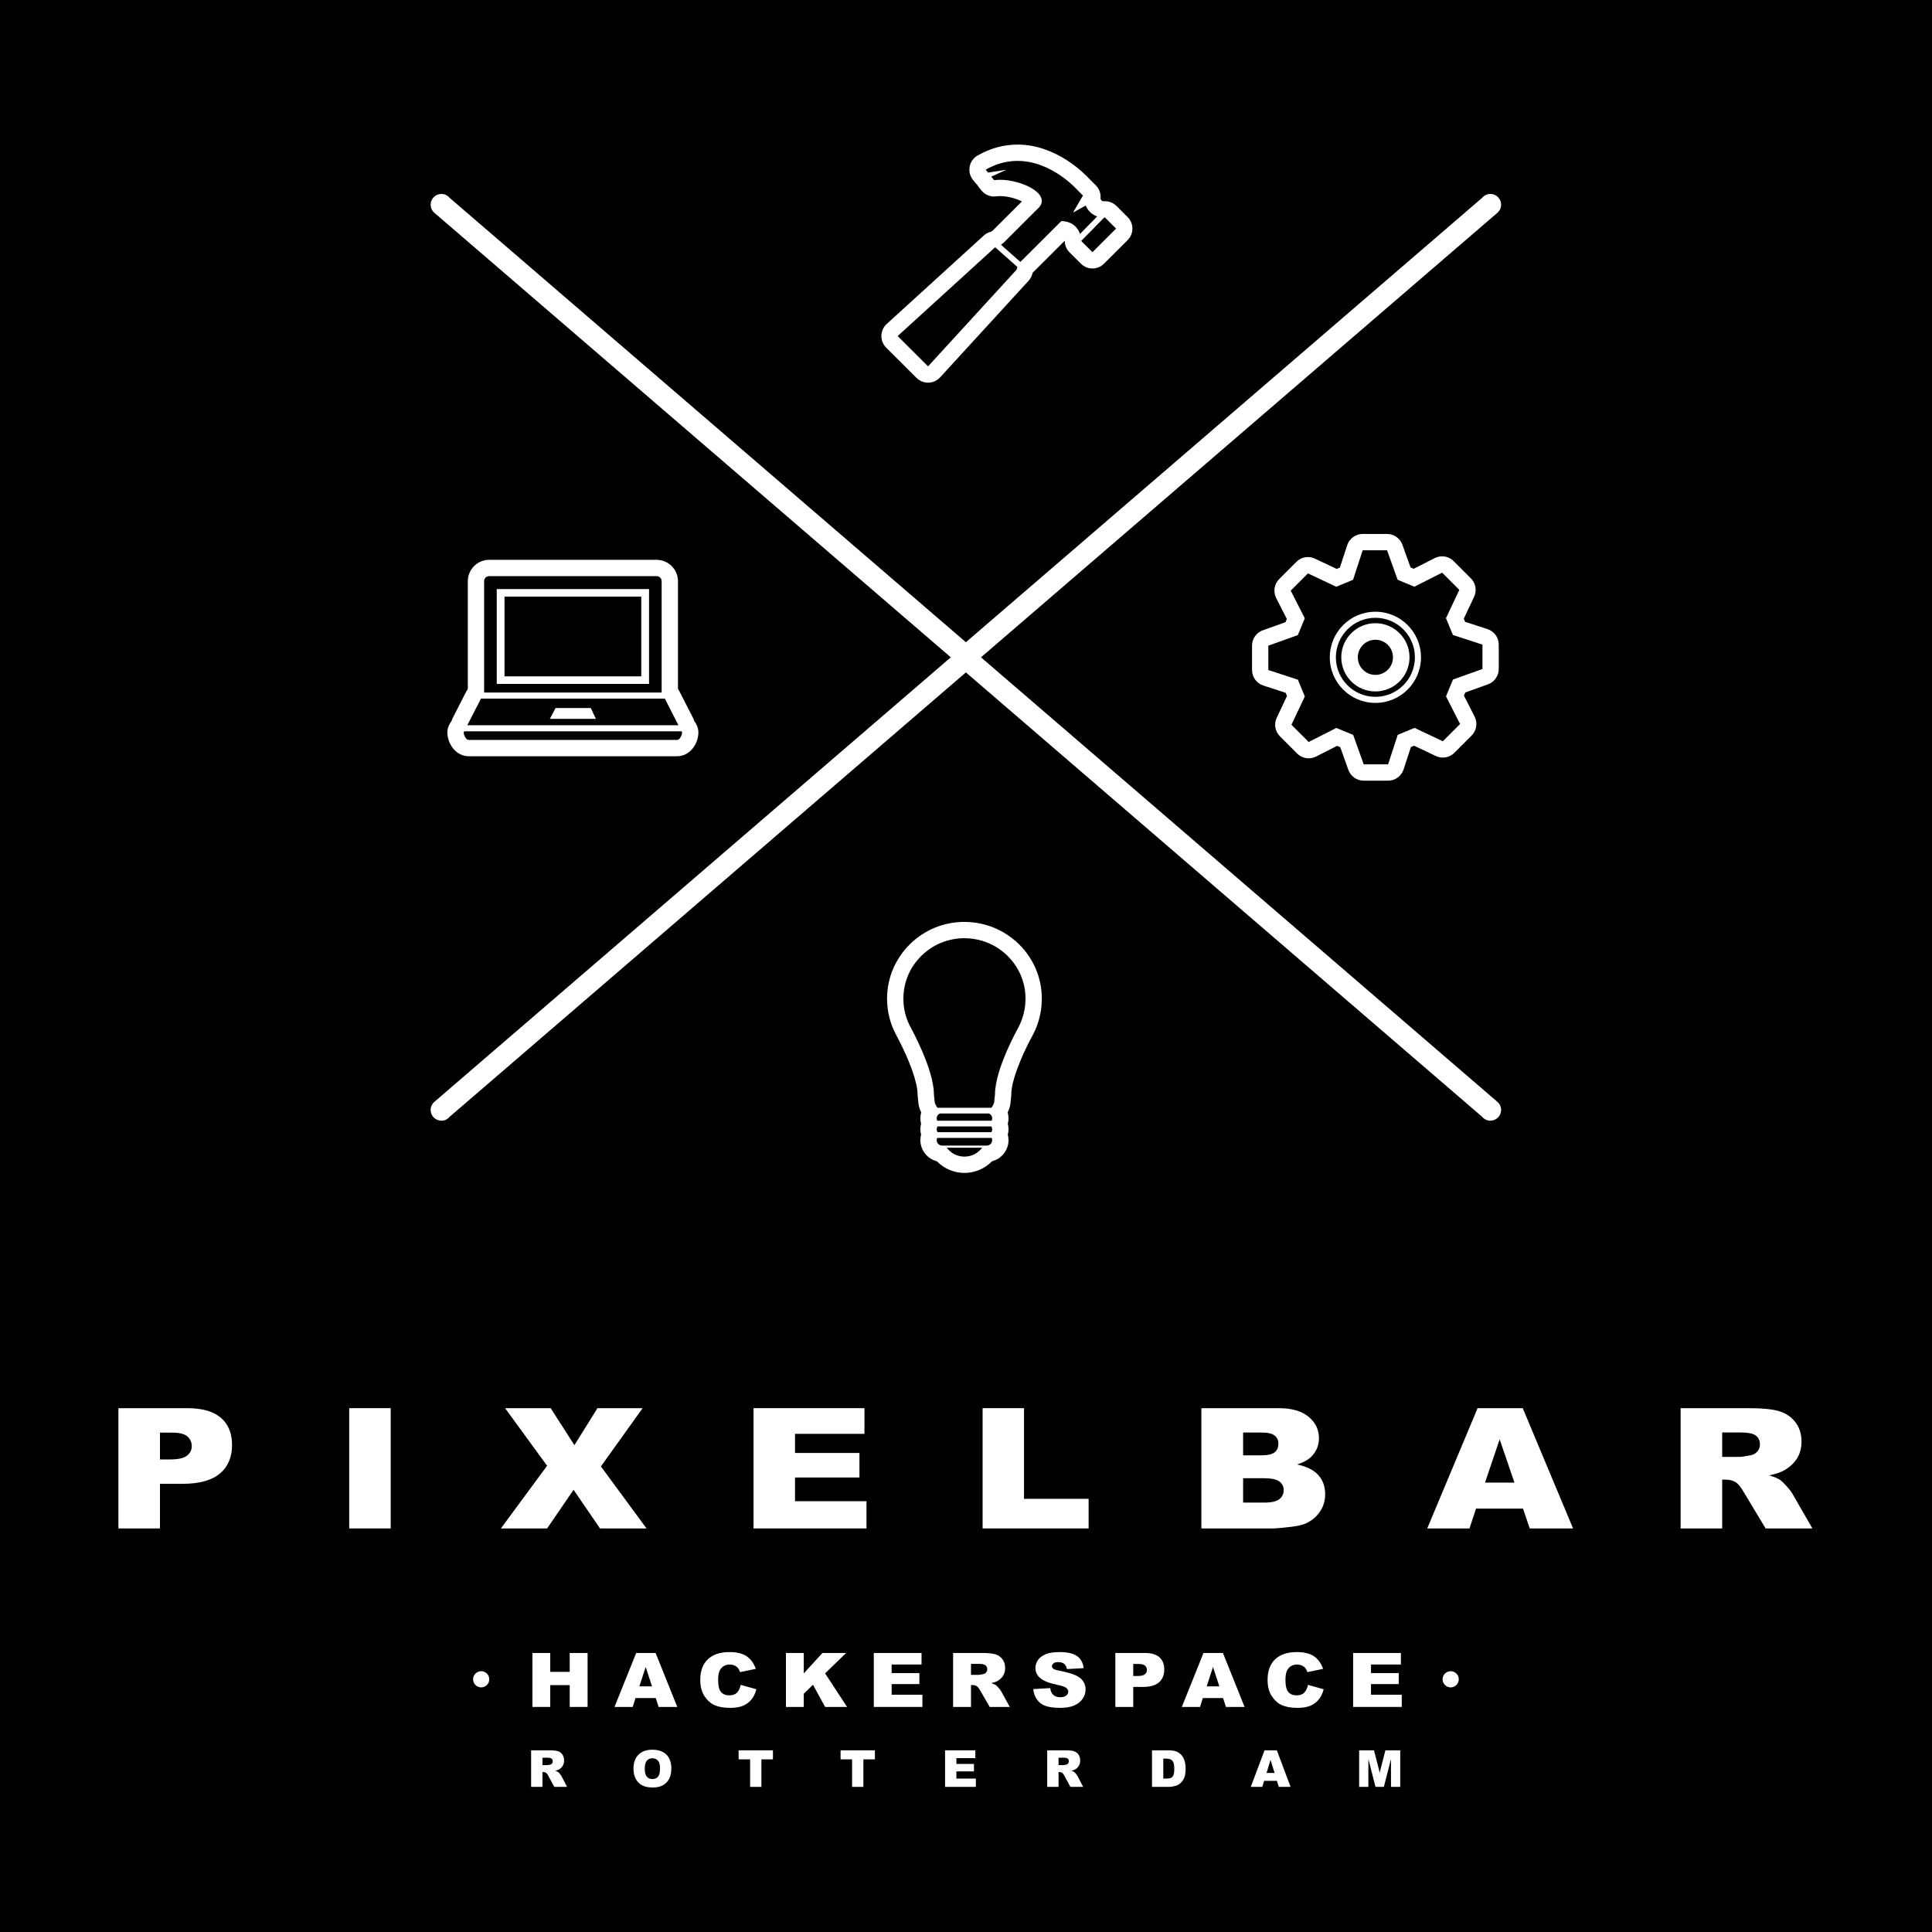 <?xml version="1.0" encoding="UTF-8"?>
<svg width="4096px" height="4096px" viewBox="0 0 4096 4096" version="1.1" xmlns="http://www.w3.org/2000/svg" xmlns:xlink="http://www.w3.org/1999/xlink">
    <title>White on black/Pixelbar_Logo_On_Black</title>
    <g id="White-on-black/Pixelbar_Logo_On_Black" stroke="none" stroke-width="1" fill="none" fill-rule="evenodd">
        <rect fill="#000000" x="0" y="0" width="4096" height="4096"></rect>
        <g id="Pixelbar-Logo" transform="translate(251, 306.53)" fill="#FFFFFF">
            <g id="Rotterdam-Letters" transform="translate(875, 3403)">
                <path d="M39.9,1.32 C47.3,1.32 52.955,1.96 56.864,3.22 C60.775,4.49 63.929,6.84 66.324,10.28 C68.721,13.71 69.918,17.9 69.918,22.83 C69.918,27.13 69.001,30.84 67.168,33.96 C65.335,37.07 62.814,39.6 59.607,41.54 C57.562,42.77 54.761,43.79 51.199,44.6 C54.051,45.56 56.128,46.51 57.432,47.46 C58.311,48.09 59.587,49.45 61.261,51.53 C62.933,53.61 64.051,55.22 64.613,56.35 L76.207,78.8 L49.156,78.8 L36.359,55.12 C34.739,52.05 33.295,50.06 32.026,49.15 C30.3,47.95 28.345,47.35 26.16,47.35 L24.047,47.35 L24.047,78.8 L0,78.8 L0,1.32 Z M34.563,16.96 L24.047,16.96 L24.047,32.71 L34.141,32.71 C35.232,32.71 37.347,32.36 40.482,31.66 C42.067,31.34 43.362,30.53 44.366,29.22 C45.371,27.92 45.872,26.42 45.872,24.73 C45.872,22.23 45.08,20.31 43.495,18.97 C41.909,17.63 38.932,16.96 34.563,16.96 Z" id="Combined-Shape"></path>
                <path d="M257.007,0 C269.907,0 279.837,3.46 286.817,10.38 C293.787,17.31 297.277,27 297.277,39.48 C297.277,48.53 295.757,55.96 292.707,61.75 C289.657,67.55 285.257,72.06 279.497,75.28 C273.737,78.5 266.557,80.12 257.957,80.12 C249.227,80.12 241.987,78.73 236.267,75.94 C230.537,73.16 225.897,68.75 222.337,62.73 C218.787,56.71 217.007,49.17 217.007,40.11 C217.007,27.46 220.527,17.62 227.577,10.57 C234.617,3.52 244.427,0 257.007,0 Z M256.957,18.13 C252.127,18.13 248.257,19.84 245.327,23.25 C242.407,26.67 240.947,32.33 240.947,40.22 C240.947,48.04 242.397,53.66 245.307,57.08 C248.207,60.49 252.167,62.2 257.167,62.2 C262.307,62.2 266.297,60.53 269.107,57.18 C271.927,53.84 273.337,47.83 273.337,39.16 C273.337,31.87 271.867,26.54 268.927,23.17 C265.987,19.81 261.997,18.13 256.957,18.13 Z" id="Combined-Shape"></path>
                <polygon id="Path" points="439.927 20.45 464.337 20.45 464.337 78.8 488.277 78.8 488.277 20.45 512.697 20.45 512.697 1.32 439.927 1.32"></polygon>
                <polygon id="Path" points="656.087 20.45 680.497 20.45 680.497 78.8 704.437 78.8 704.437 20.45 728.857 20.45 728.857 1.32 656.087 1.32"></polygon>
                <polygon id="Path" points="877.627 78.8 942.947 78.8 942.947 61.25 901.627 61.25 901.627 45.98 938.877 45.98 938.877 30.18 901.627 30.18 901.627 17.86 941.787 17.86 941.787 1.32 877.627 1.32"></polygon>
                <path d="M1134.057,1.32 C1141.457,1.32 1147.107,1.96 1151.027,3.22 C1154.937,4.49 1158.087,6.84 1160.477,10.28 C1162.877,13.71 1164.077,17.9 1164.077,22.83 C1164.077,27.13 1163.157,30.84 1161.327,33.96 C1159.497,37.07 1156.967,39.6 1153.767,41.54 C1151.717,42.77 1148.917,43.79 1145.357,44.6 C1148.207,45.56 1150.287,46.51 1151.587,47.46 C1152.467,48.09 1153.747,49.45 1155.417,51.53 C1157.087,53.61 1158.207,55.22 1158.767,56.35 L1170.367,78.8 L1143.317,78.8 L1130.517,55.12 C1128.897,52.05 1127.457,50.06 1126.187,49.15 C1124.457,47.95 1122.497,47.35 1120.317,47.35 L1118.207,47.35 L1118.207,78.8 L1094.157,78.8 L1094.157,1.32 Z M1128.717,16.96 L1118.207,16.96 L1118.207,32.71 L1128.297,32.71 C1129.387,32.71 1131.507,32.36 1134.637,31.66 C1136.227,31.34 1137.517,30.53 1138.527,29.22 C1139.527,27.92 1140.027,26.42 1140.027,24.73 C1140.027,22.23 1139.237,20.31 1137.647,18.97 C1136.067,17.63 1133.087,16.96 1128.717,16.96 Z" id="Combined-Shape"></path>
                <path d="M1351.907,1.32 C1358.917,1.32 1364.577,2.27 1368.897,4.17 C1373.207,6.08 1376.777,8.81 1379.597,12.37 C1382.417,15.93 1384.457,20.06 1385.727,24.79 C1386.997,29.51 1387.627,34.51 1387.627,39.79 C1387.627,48.07 1386.687,54.5 1384.807,59.06 C1382.917,63.62 1380.297,67.44 1376.957,70.52 C1373.607,73.61 1370.017,75.66 1366.177,76.68 C1360.927,78.09 1356.167,78.8 1351.907,78.8 L1316.337,78.8 L1316.337,1.32 Z M1346.247,18.87 L1340.277,18.87 L1340.277,61.2 L1346.147,61.2 C1351.147,61.2 1354.707,60.64 1356.817,59.53 C1358.937,58.42 1360.587,56.49 1361.787,53.72 C1362.987,50.95 1363.587,46.47 1363.587,40.27 C1363.587,32.06 1362.247,26.44 1359.567,23.41 C1356.887,20.38 1352.457,18.87 1346.247,18.87 Z" id="Combined-Shape"></path>
                <path d="M1581.017,1.32 L1610.127,78.8 L1585.057,78.8 L1581.187,66.01 L1554.007,66.01 L1550.227,78.8 L1525.787,78.8 L1554.907,1.32 L1581.017,1.32 Z M1567.667,21.4 L1559.207,49.25 L1576.217,49.25 L1567.667,21.4 Z" id="Combined-Shape"></path>
                <polygon id="Path" points="1755.477 78.8 1775.077 78.8 1775.077 19.71 1790.157 78.8 1807.907 78.8 1823.007 19.71 1823.007 78.8 1842.617 78.8 1842.617 1.32 1811.157 1.32 1799.097 48.46 1786.957 1.32 1755.477 1.32"></polygon>
            </g>
            <g id="Hackerspace-Letters" transform="translate(752, 3196)">
                <path d="M34.313,57.69 C34.313,67.17 26.632,74.85 17.157,74.85 C7.682,74.85 0,67.17 0,57.69 C0,48.22 7.682,40.54 17.157,40.54 C26.632,40.54 34.313,48.22 34.313,57.69" id="Dot-Start"></path>
                <polyline id="Fill-2" points="125.746 1.95 163.519 1.95 163.519 41.97 204.794 41.97 204.794 1.95 242.735 1.95 242.735 116.32 204.794 116.32 204.794 70.05 163.519 70.05 163.519 116.32 125.746 116.32 125.746 1.95"></polyline>
                <path d="M387.223,97.44 L344.333,97.44 L338.373,116.32 L299.803,116.32 L345.753,1.95 L386.953,1.95 L432.893,116.32 L393.333,116.32 L387.223,97.44 Z M379.383,72.71 L365.893,31.59 L352.533,72.71 L379.383,72.71 L379.383,72.71 Z" id="Fill-3"></path>
                <path d="M567.423,69.51 L600.533,78.87 C598.303,87.56 594.803,94.81 590.023,100.64 C585.243,106.46 579.313,110.86 572.223,113.82 C565.133,116.79 556.113,118.27 545.163,118.27 C531.873,118.27 521.023,116.47 512.603,112.85 C504.173,109.24 496.913,102.89 490.793,93.79 C484.683,84.69 481.623,73.05 481.623,58.86 C481.623,39.94 487.003,25.4 497.753,15.24 C508.513,5.08 523.733,0 543.413,0 C558.813,0 570.913,2.91 579.723,8.73 C588.533,14.56 595.083,23.51 599.363,35.57 L566.003,42.51 C564.843,39.03 563.613,36.48 562.343,34.87 C560.223,32.17 557.643,30.09 554.583,28.63 C551.523,27.17 548.113,26.44 544.333,26.44 C535.763,26.44 529.203,29.67 524.653,36.1 C521.203,40.89 519.483,48.39 519.483,58.63 C519.483,71.3 521.533,79.99 525.653,84.69 C529.763,89.39 535.543,91.74 542.993,91.74 C550.223,91.74 555.683,89.85 559.383,86.05 C563.073,82.25 565.753,76.74 567.423,69.51" id="Fill-4"></path>
                <polyline id="Fill-5" points="663.273 1.95 701.043 1.95 701.043 45.17 740.613 1.95 790.853 1.95 746.243 45.12 792.853 116.32 746.333 116.32 720.563 69.29 701.043 88.41 701.043 116.32 663.273 116.32 663.273 1.95"></polyline>
                <polyline id="Fill-6" points="849.503 1.95 950.733 1.95 950.733 26.37 887.363 26.37 887.363 44.54 946.153 44.54 946.153 67.87 887.363 67.87 887.363 90.42 952.573 90.42 952.573 116.32 849.503 116.32 849.503 1.95"></polyline>
                <path d="M1017.653,116.32 L1017.653,1.95 L1080.603,1.95 C1092.283,1.95 1101.203,2.88 1107.373,4.75 C1113.543,6.63 1118.513,10.1 1122.293,15.17 C1126.083,20.24 1127.963,26.42 1127.963,33.7 C1127.963,40.05 1126.523,45.52 1123.633,50.12 C1120.733,54.73 1116.763,58.46 1111.703,61.32 C1108.473,63.14 1104.053,64.65 1098.433,65.84 C1102.933,67.25 1106.213,68.65 1108.263,70.06 C1109.653,71 1111.673,73 1114.303,76.07 C1116.943,79.14 1118.713,81.51 1119.593,83.18 L1137.893,116.32 L1095.213,116.32 L1075.023,81.37 C1072.463,76.84 1070.183,73.91 1068.183,72.55 C1065.453,70.78 1062.373,69.9 1058.923,69.9 L1055.593,69.9 L1055.593,116.32 L1017.653,116.32 Z M1055.593,48.29 L1071.513,48.29 C1073.243,48.29 1076.573,47.77 1081.523,46.73 C1084.023,46.26 1086.063,45.06 1087.653,43.14 C1089.233,41.22 1090.023,39.01 1090.023,36.51 C1090.023,32.82 1088.773,29.98 1086.273,28 C1083.773,26.03 1079.073,25.04 1072.183,25.04 L1055.593,25.04 L1055.593,48.29 L1055.593,48.29 Z" id="Fill-7"></path>
                <path d="M1187.623,78.48 L1223.563,76.37 C1224.343,81.84 1225.923,86 1228.313,88.86 C1232.203,93.49 1237.763,95.8 1244.993,95.8 C1250.383,95.8 1254.543,94.62 1257.463,92.25 C1260.373,89.88 1261.833,87.14 1261.833,84.02 C1261.833,81.06 1260.443,78.4 1257.663,76.07 C1254.883,73.72 1248.433,71.51 1238.323,69.43 C1221.753,65.95 1209.943,61.32 1202.883,55.54 C1195.763,49.77 1192.213,42.41 1192.213,33.47 C1192.213,27.59 1194.033,22.03 1197.673,16.81 C1201.313,11.58 1206.793,7.47 1214.103,4.48 C1221.413,1.49 1231.433,0 1244.163,0 C1259.773,0 1271.683,2.72 1279.893,8.15 C1288.083,13.58 1292.963,22.23 1294.523,34.09 L1258.923,36.04 C1257.973,30.89 1255.983,27.15 1252.963,24.8 C1249.923,22.46 1245.743,21.3 1240.403,21.3 C1236.013,21.3 1232.703,22.17 1230.483,23.91 C1228.263,25.65 1227.143,27.77 1227.143,30.27 C1227.143,32.09 1228.063,33.73 1229.903,35.18 C1231.683,36.69 1235.903,38.09 1242.573,39.39 C1259.083,42.72 1270.913,46.09 1278.053,49.5 C1285.193,52.9 1290.393,57.13 1293.643,62.18 C1296.903,67.22 1298.523,72.87 1298.523,79.11 C1298.523,86.44 1296.353,93.2 1292.023,99.39 C1287.683,105.58 1281.623,110.27 1273.843,113.47 C1266.063,116.67 1256.253,118.27 1244.413,118.27 C1223.613,118.27 1209.223,114.52 1201.213,107.04 C1193.213,99.55 1188.683,90.03 1187.623,78.48" id="Fill-8"></path>
                <path d="M1361.603,1.95 L1424.393,1.95 C1438.063,1.95 1448.303,4.99 1455.123,11.07 C1461.923,17.16 1465.333,25.82 1465.333,37.05 C1465.333,48.6 1461.623,57.63 1454.203,64.13 C1446.783,70.63 1435.453,73.88 1420.223,73.88 L1399.543,73.88 L1399.543,116.32 L1361.603,116.32 L1361.603,1.95 Z M1399.543,50.71 L1408.803,50.71 C1416.083,50.71 1421.193,49.53 1424.143,47.16 C1427.093,44.79 1428.563,41.76 1428.563,38.07 C1428.563,34.48 1427.283,31.43 1424.723,28.94 C1422.163,26.44 1417.363,25.2 1410.303,25.2 L1399.543,25.2 L1399.543,50.71 L1399.543,50.71 Z" id="Fill-9"></path>
                <path d="M1589.973,97.44 L1547.083,97.44 L1541.133,116.32 L1502.553,116.32 L1548.503,1.95 L1589.713,1.95 L1635.643,116.32 L1596.083,116.32 L1589.973,97.44 Z M1582.133,72.71 L1568.643,31.59 L1555.293,72.71 L1582.133,72.71 L1582.133,72.71 Z" id="Fill-10"></path>
                <path d="M1770.173,69.51 L1803.283,78.87 C1801.063,87.56 1797.553,94.81 1792.773,100.64 C1787.993,106.46 1782.063,110.86 1774.973,113.82 C1767.883,116.79 1758.863,118.27 1747.913,118.27 C1734.633,118.27 1723.773,116.47 1715.353,112.85 C1706.933,109.24 1699.663,102.89 1693.543,93.79 C1687.433,84.69 1684.373,73.05 1684.373,58.86 C1684.373,39.94 1689.753,25.4 1700.513,15.24 C1711.263,5.08 1726.483,0 1746.163,0 C1761.563,0 1773.673,2.91 1782.483,8.73 C1791.293,14.56 1797.833,23.51 1802.113,35.57 L1768.753,42.51 C1767.593,39.03 1766.373,36.48 1765.093,34.87 C1762.983,32.17 1760.393,30.09 1757.343,28.63 C1754.273,27.17 1750.863,26.44 1747.083,26.44 C1738.523,26.44 1731.963,29.67 1727.403,36.1 C1723.953,40.89 1722.233,48.39 1722.233,58.63 C1722.233,71.3 1724.293,79.99 1728.403,84.69 C1732.513,89.39 1738.293,91.74 1745.743,91.74 C1752.973,91.74 1758.433,89.85 1762.133,86.05 C1765.833,82.25 1768.503,76.74 1770.173,69.51" id="Fill-11"></path>
                <polyline id="Fill-12" points="1865.773 1.95 1967.003 1.95 1967.003 26.37 1903.633 26.37 1903.633 44.54 1962.423 44.54 1962.423 67.87 1903.633 67.87 1903.633 90.42 1968.843 90.42 1968.843 116.32 1865.773 116.32 1865.773 1.95"></polyline>
                <path d="M2089.723,57.69 C2089.723,67.17 2082.043,74.85 2072.573,74.85 C2063.093,74.85 2055.413,67.17 2055.413,57.69 C2055.413,48.22 2063.093,40.54 2072.573,40.54 C2082.043,40.54 2089.723,48.22 2089.723,57.69" id="Dot-End"></path>
            </g>
            <g id="Pixelbar-Letters" transform="translate(0, 2678.91)">
                <path d="M0,0 L145.869,0 C177.639,0 201.433,6.79 217.255,20.35 C233.072,33.91 240.984,53.22 240.984,78.26 C240.984,104 232.363,124.12 215.123,138.61 C197.882,153.11 171.567,160.36 136.184,160.36 L88.142,160.36 L88.142,254.97 L0,254.97 L0,0 Z M88.142,108.7 L109.644,108.7 C126.562,108.7 138.441,106.07 145.288,100.79 C152.132,95.52 155.555,88.76 155.555,80.53 C155.555,72.53 152.582,65.74 146.645,60.18 C140.702,54.61 129.53,51.83 113.132,51.83 L88.142,51.83 L88.142,108.7 L88.142,108.7 Z" id="Fill-16"></path>
                <polygon id="Fill-18" points="489.342 254.97 577.292 254.97 577.292 0 489.342 0"></polygon>
                <polyline id="Fill-19" points="819.835 0 916.5 0 966.768 78.44 1015.68 0 1111.38 0 1022.98 123.48 1119.71 254.97 1021.1 254.97 965.025 173.05 908.943 254.97 810.923 254.97 908.883 122.1 819.835 0"></polyline>
                <polyline id="Fill-20" points="1346.56 0 1581.74 0 1581.74 54.44 1434.51 54.44 1434.51 94.96 1571.08 94.96 1571.08 146.97 1434.51 146.97 1434.51 197.23 1586 197.23 1586 254.97 1346.56 254.97 1346.56 0"></polyline>
                <polyline id="Fill-21" points="1832.22 0 1919.98 0 1919.98 192.19 2056.94 192.19 2056.94 254.97 1832.22 254.97 1832.22 0"></polyline>
                <path d="M2295.99,0 L2460.27,0 C2487.64,0 2508.66,6.09 2523.32,18.27 C2537.97,30.44 2545.31,45.51 2545.31,63.49 C2545.31,78.56 2540.08,91.48 2529.62,102.27 C2522.64,109.46 2512.44,115.14 2499.01,119.31 C2519.41,123.72 2534.42,131.29 2544.05,142.01 C2553.66,152.73 2558.48,166.21 2558.48,182.45 C2558.48,195.67 2555.06,207.55 2548.21,218.1 C2541.37,228.65 2532,237 2520.12,243.14 C2512.76,246.97 2501.65,249.75 2486.8,251.49 C2467.04,253.81 2453.94,254.97 2447.48,254.97 L2295.99,254.97 L2295.99,0 Z M2384.52,100.01 L2422.69,100.01 C2436.37,100.01 2445.9,97.89 2451.26,93.66 C2456.61,89.43 2459.3,83.31 2459.3,75.31 C2459.3,67.89 2456.61,62.09 2451.26,57.91 C2445.9,53.75 2436.56,51.65 2423.27,51.65 L2384.52,51.65 L2384.52,100.01 Z M2384.52,200.19 L2429.27,200.19 C2444.38,200.19 2455.03,197.78 2461.23,192.97 C2467.43,188.16 2470.53,181.69 2470.53,173.58 C2470.53,166.04 2467.46,159.98 2461.33,155.4 C2455.19,150.82 2444.44,148.53 2429.08,148.53 L2384.52,148.53 L2384.52,200.19 L2384.52,200.19 Z" id="Fill-22"></path>
                <path d="M2977.94,212.88 L2878.31,212.88 L2864.47,254.97 L2774.87,254.97 L2881.61,0 L2977.33,0 L3084.05,254.97 L2992.15,254.97 L2977.94,212.88 Z M2959.74,157.75 L2928.4,66.09 L2897.38,157.75 L2959.74,157.75 L2959.74,157.75 Z" id="Fill-23"></path>
                <path d="M3312.06,254.97 L3312.06,0 L3458.32,0 C3485.44,0 3506.17,2.09 3520.5,6.26 C3534.84,10.44 3546.4,18.18 3555.18,29.48 C3563.96,40.79 3568.35,54.56 3568.35,70.79 C3568.35,84.94 3564.99,97.14 3558.27,107.4 C3551.55,117.66 3542.31,125.98 3530.56,132.35 C3523.06,136.42 3512.78,139.78 3499.74,142.45 C3510.19,145.58 3517.8,148.71 3522.58,151.85 C3525.8,153.93 3530.48,158.4 3536.61,165.25 C3542.74,172.09 3546.84,177.38 3548.91,181.09 L3591.4,254.97 L3492.25,254.97 L3445.34,177.06 C3439.4,166.96 3434.1,160.42 3429.45,157.4 C3423.13,153.46 3415.96,151.49 3407.95,151.49 L3400.2,151.49 L3400.2,254.97 L3312.06,254.97 Z M3400.2,103.31 L3437.2,103.31 C3441.21,103.31 3448.95,102.15 3460.45,99.83 C3466.26,98.79 3471.01,96.12 3474.69,91.83 C3478.37,87.55 3480.21,82.61 3480.21,77.05 C3480.21,68.82 3477.3,62.5 3471.49,58.09 C3465.68,53.69 3454.77,51.48 3438.75,51.48 L3400.2,51.48 L3400.2,103.31 L3400.2,103.31 Z" id="Fill-24"></path>
            </g>
            <g id="Logo-Symbols" transform="translate(662, 0)">
                <g id="Gear" transform="translate(1741.408, 825.515)">
                    <path d="M286.27,34.582 L308.66,97.079 L344.28,111.834 L402.98,82.023 L439.51,118.547 L411.15,178.555 L425.91,214.175 L481.2,232.225 L488.5,234.615 L488.5,286.265 L426,308.645 L411.25,344.265 L437.59,396.115 L441.06,402.965 L404.53,439.495 L344.52,411.125 L308.9,425.885 L290.84,481.175 L288.46,488.475 L236.8,488.475 L214.42,425.975 L178.81,411.225 L126.94,437.555 L120.09,441.035 L83.58,404.505 L111.94,344.495 L97.18,308.875 L41.89,290.825 L34.59,288.445 L34.59,236.785 L97.1,214.405 L111.84,178.805 L85.51,126.932 L82.03,120.093 L118.55,83.57 L178.58,111.927 L214.19,97.177 L234.62,34.582 L286.27,34.582 Z M286.27,0 L234.62,0 C219.65,0 206.38,9.633 201.74,23.867 L199.36,31.169 L186.25,71.318 L179.5,74.114 L133.32,52.3 C128.6,50.071 123.56,48.987 118.56,48.986 C109.58,48.986 100.73,52.484 94.1,59.118 L57.58,95.642 C47,106.222 44.43,122.405 51.2,135.745 L73.8,180.275 L71.01,187.015 L22.93,204.235 C9.18,209.155 0,222.185 0,236.785 L0,288.445 C0,303.425 9.64,316.695 23.88,321.335 L31.18,323.705 L71.32,336.815 L74.12,343.575 L52.31,389.735 C46.08,402.935 48.8,418.635 59.12,428.955 L95.63,465.485 C102.28,472.135 111.13,475.625 120.1,475.625 C125.42,475.625 130.79,474.395 135.75,471.875 L142.6,468.395 L180.27,449.265 L187.03,452.065 L204.24,500.135 C209.17,513.885 222.2,523.055 236.8,523.055 L288.46,523.055 C303.41,523.055 316.68,513.435 321.33,499.225 L336.83,451.745 L343.59,448.945 L389.75,470.765 C394.48,472.995 399.52,474.075 404.52,474.075 C413.5,474.075 422.35,470.575 428.99,463.945 L465.51,427.415 C476.09,416.835 478.67,400.655 471.9,387.315 L468.43,380.475 L449.29,342.795 L452.09,336.035 L500.16,318.815 C513.91,313.895 523.08,300.865 523.08,286.265 L523.08,234.615 C523.08,219.645 513.45,206.375 499.23,201.735 L491.93,199.355 L451.77,186.245 L448.97,179.475 L470.78,133.323 C477.02,120.118 474.29,104.417 463.96,94.091 L427.44,57.567 C420.79,50.926 411.94,47.439 402.97,47.439 C397.65,47.438 392.29,48.664 387.33,51.186 L380.49,54.66 L342.81,73.794 L336.05,70.992 L318.83,22.92 C313.9,9.173 300.87,0 286.27,0 L286.27,0 Z" id="Fill-26"></path>
                    <path d="M261.55,189.195 C221.6,189.195 189.21,221.585 189.21,261.525 C189.21,301.475 221.6,333.855 261.55,333.855 C301.49,333.855 333.87,301.475 333.87,261.525 C333.87,221.585 301.49,189.195 261.55,189.195 M261.54,298.795 C240.96,298.795 224.27,282.115 224.27,261.525 C224.27,240.945 240.96,224.255 261.54,224.255 C282.13,224.255 298.81,240.945 298.81,261.525 C298.81,282.115 282.13,298.795 261.54,298.795" id="Fill-27"></path>
                    <path d="M261.54,164.861 C208.15,164.861 164.87,208.135 164.87,261.525 C164.87,314.915 208.15,358.195 261.54,358.195 C314.93,358.195 358.21,314.915 358.21,261.525 C358.21,208.135 314.93,164.861 261.54,164.861 M261.54,345.295 C215.28,345.295 177.77,307.795 177.77,261.525 C177.77,215.265 215.28,177.755 261.54,177.755 C307.81,177.755 345.32,215.265 345.32,261.525 C345.32,307.795 307.81,345.295 261.54,345.295" id="Fill-28"></path>
                </g>
                <g id="Hammer" transform="translate(955.569, 0)">
                    <path d="M522.049,153.624 L498.529,130.167 C492.029,123.68 483.229,120.07 474.109,120.07 C473.339,120.07 472.559,120.096 471.789,120.147 C471.619,120.159 471.459,120.164 471.299,120.164 C470.029,120.164 468.179,119.833 466.599,118.257 C464.899,116.561 464.649,114.587 464.739,113.231 C465.419,103.253 461.739,93.472 454.659,86.41 L440.619,72.412 C432.039,62.982 371.589,0.006 288.719,5.68434189e-14 C259.529,5.68434189e-14 231.049,7.775 204.079,23.117 C195.289,28.121 189.119,36.728 187.219,46.668 C185.309,56.608 187.859,66.884 194.179,74.786 L199.139,80.978 C200.299,82.431 201.569,83.773 202.919,84.999 C203.819,86.588 204.849,88.114 206.009,89.562 L212.039,97.09 C218.649,105.358 228.619,110.063 239.029,110.063 C240.739,110.063 242.449,109.937 244.169,109.68 C246.319,109.356 248.809,109.192 251.569,109.192 C268.819,109.192 286.979,114.918 298.009,120.516 L237.089,181.269 C236.269,181.916 235.469,182.607 234.699,183.338 C233.869,184.129 232.929,184.649 231.839,184.928 C226.339,186.327 221.269,189.057 217.079,192.877 L11.289,380.358 C4.299,386.728 0.219,395.685 0.009,405.141 C-0.201,414.598 3.469,423.729 10.159,430.409 L74.589,494.661 C81.079,501.132 89.869,504.755 99.009,504.755 C99.269,504.755 99.529,504.755 99.789,504.748 C109.219,504.534 118.149,500.482 124.509,493.529 L312.079,288.73 C316.049,284.389 318.849,279.106 320.219,273.379 C320.479,272.263 320.969,271.33 321.689,270.536 L321.999,270.271 L322.259,270.046 C322.879,269.507 323.489,268.946 324.069,268.366 L388.719,203.89 C388.709,213.076 392.359,221.907 398.879,228.414 L423.099,252.568 C429.849,259.297 438.689,262.664 447.519,262.664 C456.359,262.664 465.189,259.298 471.939,252.567 L522.049,202.596 C528.549,196.108 532.209,187.297 532.209,178.109 C532.209,168.921 528.549,160.111 522.049,153.624 L522.049,153.624 Z M99.009,470.173 L34.589,405.921 L240.369,218.441 C240.819,218.328 241.239,218.146 241.679,218.019 L288.429,259.559 C287.669,261.46 287.039,263.4 286.569,265.373 L99.009,470.173 Z M381.509,162.243 L381.509,162.241 L299.649,243.879 C298.909,244.513 298.179,245.139 297.479,245.833 C296.499,246.813 295.599,247.841 294.739,248.892 L253.619,212.348 C255.309,211.168 256.959,209.889 258.509,208.422 L258.669,208.586 L335.009,132.451 C358.499,103.082 295.799,74.609 251.569,74.609 C247.179,74.609 242.959,74.891 239.039,75.479 L233.009,67.951 L265.189,53.318 L226.139,59.369 L221.179,53.176 C244.739,39.774 267.529,34.582 288.709,34.582 C361.689,34.588 415.539,96.237 415.539,96.237 L427.369,108.034 L406.239,144.242 L433.239,129.247 C435.239,134.151 438.179,138.762 442.179,142.744 C446.659,147.218 451.939,150.388 457.539,152.358 L421.119,189.434 C419.169,183.632 415.929,178.17 411.289,173.547 C403.269,165.546 392.019,162.27 381.509,162.243 L381.509,162.243 Z M447.519,228.082 L423.689,204.314 L472.419,154.709 C472.979,154.693 473.539,154.69 474.109,154.652 L497.629,178.109 L447.519,228.082 L447.519,228.082 Z" id="Fill-30"></path>
                </g>
                <g id="Laptop" transform="translate(35.485, 880.351)">
                    <path d="M104.645,263.049 L427.553,263.049 L427.553,61.996 L104.645,61.996 L104.645,263.049 Z M121.09,247.039 L411.113,247.039 L411.113,77.999 L121.09,77.999 L121.09,247.039 Z" id="Fill-32"></path>
                    <path d="M443.573,34.583 C449.493,34.583 454.283,39.386 454.283,45.315 L454.283,279.039 C454.283,279.389 454.213,279.729 454.183,280.079 C454.213,280.429 454.283,280.759 454.283,281.119 L454.373,281.289 L77.813,281.289 L77.903,281.119 C77.903,280.759 77.972,280.429 78.007,280.079 C77.972,279.729 77.903,279.389 77.903,279.039 L77.903,45.315 C77.903,39.386 82.697,34.583 88.611,34.583 L443.573,34.583 Z M460.973,294.179 L489.893,350.679 L42.297,350.679 L71.215,294.179 L460.973,294.179 Z M217.3,337.119 L314.886,337.119 L304.055,314.229 L229.315,314.229 L217.3,337.119 Z M496.483,363.579 L497.603,365.759 C497.603,371.679 492.813,381.849 486.893,381.849 L45.291,381.849 C39.378,381.849 34.583,371.679 34.583,365.759 L35.699,363.579 L496.483,363.579 Z M443.573,0 L88.611,0 C63.637,0 43.32,20.328 43.32,45.315 L43.32,273.739 C42.244,275.209 41.277,276.769 40.431,278.429 L11.512,334.929 C10.39,337.119 9.519,339.399 8.895,341.719 C7.376,343.589 6.039,345.619 4.917,347.809 L3.801,349.989 C1.303,354.869 0,360.269 0,365.759 C0,390.229 18.199,416.429 45.291,416.429 L486.893,416.429 C513.983,416.429 532.183,390.229 532.183,365.759 C532.183,360.269 530.883,354.869 528.383,349.989 L527.273,347.809 C526.143,345.619 524.813,343.589 523.293,341.719 C522.663,339.399 521.793,337.119 520.673,334.929 L491.753,278.429 C490.913,276.769 489.943,275.209 488.863,273.739 L488.863,45.315 C488.863,20.328 468.543,0 443.573,0 L443.573,0 Z" id="Fill-33"></path>
                </g>
                <g id="Lightbulb" transform="translate(967.648, 1647.98)">
                    <path d="M279.97,47.62 C260.55,28.38 236.46,14.19 210.29,6.56 C195.29,2.2 179.75,0 164.06,0 C120.3,0 79.14,16.91 48.15,47.61 C17.11,78.36 0,119.29 0,162.86 C0,163.39 0.02,163.93 0.04,164.47 L0.59,176.26 C0.62,176.79 0.65,177.3 0.7,177.82 C2.73,199.96 9.2,221.1 19.92,240.65 C20.39,241.6 20.88,242.53 21.38,243.47 C48.53,295.11 64.74,340.89 64.74,365.94 C64.74,367.13 64.8,368.32 64.93,369.5 L66.58,385.49 C66.75,387.09 67.02,388.67 67.41,390.23 C68.67,395.34 70.35,399.91 72.35,403.99 C71.23,407.95 70.63,412.12 70.63,416.43 C70.63,420.42 71.14,424.3 72.11,428.01 C71.14,431.71 70.63,435.59 70.63,439.58 C70.63,443.58 71.14,447.45 72.11,451.15 C71.14,454.84 70.63,458.72 70.63,462.71 C70.63,484.2 85.51,502.31 105.59,507.43 C120.8,523.1 141.98,532.21 164.06,532.21 C186.15,532.21 207.33,523.1 222.53,507.43 C242.6,502.3 257.48,484.2 257.48,462.71 C257.48,458.72 256.96,454.84 256,451.15 C256.96,447.45 257.48,443.58 257.48,439.58 C257.48,435.59 256.96,431.71 256,428.01 C256.96,424.3 257.48,420.42 257.48,416.43 C257.48,412.12 256.88,407.95 255.76,403.99 C257.76,399.91 259.44,395.33 260.71,390.21 C261.09,388.66 261.36,387.08 261.53,385.49 L263.18,369.5 C263.3,368.32 263.37,367.13 263.37,365.94 C263.37,329.03 296.43,262.19 308.02,241.68 C308.19,241.38 308.35,241.08 308.51,240.78 C319.04,220.89 325.39,199.71 327.41,177.83 C327.46,177.31 327.49,176.8 327.52,176.28 L328.07,164.48 C328.1,163.94 328.11,163.4 328.11,162.86 C328.11,119.31 311.01,78.38 279.97,47.62 M105.21,416.43 C105.21,411.98 107.86,408.16 111.68,406.23 L216.42,406.23 C220.25,408.16 222.89,411.98 222.89,416.43 C222.89,418.24 222.43,419.93 221.66,421.46 L106.45,421.46 C105.68,419.93 105.21,418.24 105.21,416.43 M105.21,439.58 C105.21,437.41 105.87,435.39 106.96,433.65 L221.15,433.65 C222.23,435.39 222.89,437.41 222.89,439.58 C222.89,441.89 222.18,444.03 220.97,445.83 L107.14,445.83 C105.93,444.03 105.21,441.89 105.21,439.58 M164.06,497.63 C148.65,497.63 135.01,490.2 126.52,478.77 L201.59,478.77 C193.11,490.2 179.46,497.63 164.06,497.63 M210.93,474.29 L117.18,474.29 C110.58,474.29 105.21,469.11 105.21,462.71 C105.21,461.04 105.6,459.46 106.27,458.02 L221.84,458.02 C222.51,459.46 222.89,461.04 222.89,462.71 C222.89,469.11 217.52,474.29 210.93,474.29 M292.97,174.66 C291.35,192.3 286.15,209.1 277.95,224.6 C277.45,225.47 228.78,311.92 228.78,365.94 L227.13,381.93 C225.8,387.32 223.73,391.36 220.96,394.05 L107.15,394.05 C104.38,391.36 102.31,387.32 100.98,381.93 L99.33,365.94 C99.33,311.92 50.66,225.47 50.57,224.6 C41.96,209.1 36.76,192.3 35.14,174.66 L34.59,162.86 C34.59,128.61 48.04,96.4 72.49,72.18 C96.96,47.93 129.47,34.58 164.06,34.58 C176.51,34.58 188.79,36.33 200.61,39.76 C221.29,45.79 240.3,57 255.63,72.18 C280.06,96.4 293.53,128.6 293.53,162.86 L292.97,174.66" id="Fill-34"></path>
                </g>
                <path d="M2261.048,145.094 L1166.758,1087.04 L2261.048,2028.99 C2266.168,2033.18 2269.498,2039.47 2269.498,2046.6 C2269.498,2059.21 2259.278,2069.44 2246.658,2069.44 C2239.528,2069.44 2233.238,2066.11 2229.048,2060.99 L1134.748,1119.04 L40.455,2060.99 C36.264,2066.11 29.976,2069.44 22.847,2069.44 C10.228,2069.44 0,2059.21 0,2046.6 C0,2039.47 3.334,2033.18 8.45,2028.99 L1102.748,1087.04 L8.45,145.094 C3.334,140.904 0,134.618 0,127.488 C0,114.87 10.228,104.642 22.847,104.642 C29.976,104.642 36.264,107.975 40.455,113.092 L1134.748,1055.04 L2229.048,113.092 C2233.238,107.975 2239.528,104.642 2246.658,104.642 C2259.278,104.642 2269.498,114.87 2269.498,127.488 C2269.498,134.618 2266.168,140.904 2261.048,145.094" id="X"></path>
            </g>
        </g>
    </g>
</svg>